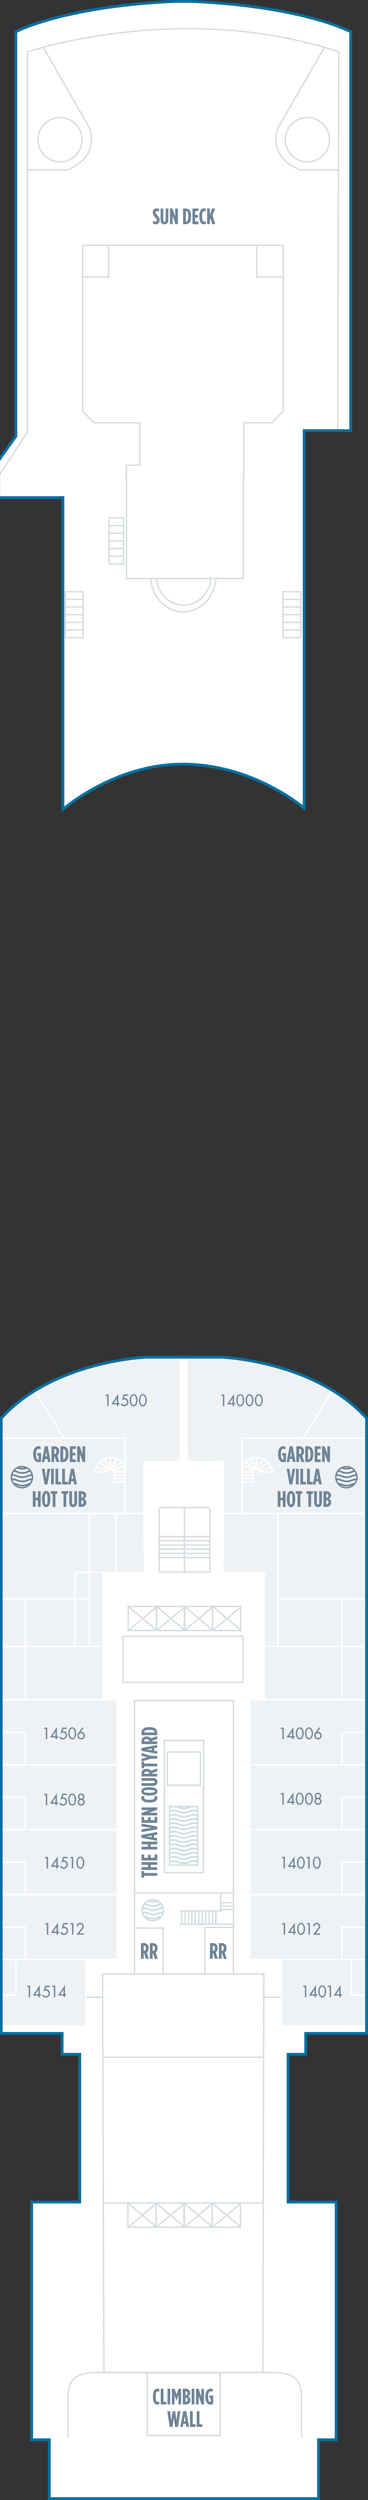 <?xml version="1.0" encoding="utf-8"?>
<!-- Generator: Adobe Illustrator 23.0.4, SVG Export Plug-In . SVG Version: 6.00 Build 0)  -->
<svg version="1.1" id="GEM_DECK_14" xmlns="http://www.w3.org/2000/svg" xmlns:xlink="http://www.w3.org/1999/xlink" x="0px"
	 y="0px" width="131.447px" height="891px" viewBox="0 0 131.447 891" style="enable-background:new 0 0 131.447 891;"
	 xml:space="preserve">
<rect x="0" y="0" width="131.447" height="891" fill="#333333" stroke="none"/>
<style type="text/css">
	.st0{fill:#FFFFFF;}
	.st1{fill:none;stroke:#D5DCE0;stroke-width:0.5;}
	.st2{fill:#6E8496;}
	.st3{fill:#CCDDE2;}
	.st4{fill:#EFF2F5;stroke:#FFFFFF;stroke-width:0.5;stroke-miterlimit:10;}
	.st5{fill:none;stroke:#076FA0;stroke-miterlimit:10;}
	.st6{fill:none;}
</style>
<g id="GEM_DECK_14_BOTTOM">
	<path class="st0" d="M5.657,11.309c0,0,22.843-9.763,58.343-10.763s61.269,10.763,61.269,10.763v142.169L109,153.545
		l-0.355,134.481c0,0-17.685-15.69-42.922-15.69c-25.929,0-43.242,16.133-43.242,16.133l-0.255-111.011l-22.7-0.116L-0.5,164.045
		l6-8.5L5.657,11.309z"/>
	<polygon class="st0" points="113.774,890.5 113.774,869.532 120.071,869.532 120.071,784.811 102.898,784.811 102.898,732.145 
		109.195,732.145 108.875,724.67 130.947,724.704 130.955,505.585 118.631,495.692 102.141,488.268 83.508,484.08 65.5,483.42 
		41.788,485.037 24.223,490.022 11.728,496.09 0.292,505.585 0.436,724.704 22.189,724.704 22.189,732.145 28.486,732.145 
		28.486,784.811 11.313,784.811 11.313,869.532 17.61,869.532 17.61,890.5 	"/>
	<path class="st1" d="M120.62,153.109l0.404-134.616c-56.19-18.596-111.17,0-111.17,0v135.425l-10.106,15.361"/>
	<path class="st1" d="M15.641,17.211l16.102,27.997c0,0,4.852,10.106-7.681,15.362H9.742"/>
	<path class="st1" d="M29.316,49.8c0,4.354-3.529,7.883-7.883,7.883S13.55,54.154,13.55,49.8s3.529-7.883,7.883-7.883
		S29.316,45.447,29.316,49.8z"/>
	<path class="st1" d="M115.825,17.005L99.48,45.208c0,0-4.851,10.106,7.681,15.362h13.893"/>
	<path class="st1" d="M101.906,49.8c0,4.354,3.529,7.883,7.883,7.883s7.884-3.529,7.884-7.883s-3.529-7.883-7.884-7.883
		C105.435,41.917,101.906,45.447,101.906,49.8z"/>
	<polyline class="st1" points="86.75,150.681 97.081,150.681 101.174,146.589 101.174,87.456 67.587,87.456 63.115,87.456 
		29.529,87.456 29.529,146.589 33.621,150.681 50.084,150.681 	"/>
	<polyline class="st1" points="91.731,87.865 91.731,98.71 100.938,98.71 	"/>
	<polyline class="st1" points="38.749,87.865 38.749,98.71 29.542,98.71 	"/>
	<polyline class="st1" points="49.904,150.586 49.904,165.795 45.124,165.795 45.124,169.489 	"/>
	<line class="st1" x1="87.076" y1="151.137" x2="87.076" y2="170.234"/>
	<line class="st1" x1="23.253" y1="224.536" x2="29.607" y2="224.536"/>
	<line class="st1" x1="23.253" y1="221.806" x2="29.607" y2="221.806"/>
	<line class="st1" x1="23.253" y1="219.075" x2="29.607" y2="219.075"/>
	<line class="st1" x1="23.253" y1="216.345" x2="29.607" y2="216.345"/>
	<line class="st1" x1="23.253" y1="213.613" x2="29.607" y2="213.613"/>
	<rect x="23.395" y="210.883" class="st1" width="6.313" height="16.384"/>
	<line class="st1" x1="38.874" y1="198.228" x2="44.014" y2="198.228"/>
	<line class="st1" x1="38.874" y1="195.497" x2="44.014" y2="195.497"/>
	<line class="st1" x1="38.874" y1="192.767" x2="44.014" y2="192.767"/>
	<line class="st1" x1="38.874" y1="190.036" x2="44.014" y2="190.036"/>
	<line class="st1" x1="38.874" y1="187.305" x2="44.014" y2="187.305"/>
	<rect x="38.989" y="184.574" class="st1" width="5.107" height="16.384"/>
	<line class="st1" x1="100.946" y1="224.536" x2="107.3" y2="224.536"/>
	<line class="st1" x1="100.946" y1="221.806" x2="107.3" y2="221.806"/>
	<line class="st1" x1="100.946" y1="219.075" x2="107.3" y2="219.075"/>
	<line class="st1" x1="100.946" y1="216.345" x2="107.3" y2="216.345"/>
	<line class="st1" x1="100.946" y1="213.613" x2="107.3" y2="213.613"/>
	<rect x="101.088" y="210.883" class="st1" width="6.313" height="16.384"/>
	<polyline class="st1" points="86.976,170.047 86.976,206.172 45.152,206.172 45.152,167.531 	"/>
	<path class="st1" d="M77.15,206.178c-0.517,6.677-5.545,11.916-11.671,11.916c-6.063,0-11.049-5.129-11.654-11.705"/>
	<path class="st1" d="M56.029,206.163c0.025,0.911,0.15,1.881,0.421,2.887c3.083,7.194,9.044,6.577,9.044,6.577h0.191
		c0,0,5.961,0.617,9.044-6.577c0.312-1.155,0.431-2.263,0.426-3.289"/>
	<rect x="43.875" y="583.17" class="st1" width="42.875" height="16.375"/>
	<rect x="48.025" y="606.085" class="st1" width="35.375" height="68.625"/>
	<rect x="58.719" y="620.273" class="st1" width="14" height="47.125"/>
	<rect x="48.025" y="687.17" class="st1" width="10.25" height="16.375"/>
	<line class="st1" x1="48.025" y1="673.67" x2="48.025" y2="688.42"/>
	<rect x="73.226" y="686.92" class="st1" width="10.125" height="16.625"/>
	<line class="st1" x1="83.402" y1="673.67" x2="83.402" y2="688.42"/>
	<polygon class="st1" points="36.625,703.545 94.25,703.545 93.875,845.549 37.125,845.549 	"/>
	<polyline class="st1" points="78.812,674.795 78.812,681.045 64.125,681.045 	"/>
	<line class="st1" x1="83.375" y1="685.795" x2="64.125" y2="685.795"/>
	<rect x="59.75" y="624.42" class="st1" width="11.812" height="11.813"/>
	<line class="st1" x1="77.125" y1="681.205" x2="77.125" y2="685.517"/>
	<line class="st1" x1="75.9" y1="681.205" x2="75.9" y2="685.517"/>
	<line class="st1" x1="74.675" y1="681.205" x2="74.675" y2="685.517"/>
	<line class="st1" x1="78.736" y1="678.135" x2="83.049" y2="678.135"/>
	<line class="st1" x1="78.736" y1="679.36" x2="83.049" y2="679.36"/>
	<line class="st1" x1="78.736" y1="680.585" x2="83.049" y2="680.585"/>
	<line class="st1" x1="73.45" y1="681.205" x2="73.45" y2="685.517"/>
	<line class="st1" x1="72.225" y1="681.205" x2="72.225" y2="685.517"/>
	<line class="st1" x1="71" y1="681.205" x2="71" y2="685.517"/>
	<line class="st1" x1="69.775" y1="681.142" x2="69.775" y2="685.455"/>
	<line class="st1" x1="68.55" y1="681.142" x2="68.55" y2="685.455"/>
	<line class="st1" x1="67.325" y1="681.142" x2="67.325" y2="685.455"/>
	<line class="st1" x1="66.1" y1="681.142" x2="66.1" y2="685.455"/>
	<line class="st1" x1="64.875" y1="681.142" x2="64.875" y2="685.455"/>
	<polygon class="st1" points="55.883,581.118 55.883,572.53 65.967,572.53 65.967,581.118 	"/>
	<polygon class="st1" points="45.799,581.118 45.799,572.53 55.883,572.53 55.883,581.118 	"/>
	<polygon class="st1" points="75.921,581.118 75.921,572.53 86.005,572.53 86.005,581.118 	"/>
	<polygon class="st1" points="65.837,581.118 65.837,572.53 75.921,572.53 75.921,581.118 	"/>
	<path class="st1" d="M74.969,560.247V538.31c0-0.553-0.445-1-0.995-1H57.848c-0.55,0-0.996,0.447-0.996,1v21.937H74.969z"/>
	<polygon class="st1" points="55.762,793.76 55.762,785.172 65.846,785.172 65.846,793.76 	"/>
	<polygon class="st1" points="45.678,793.76 45.678,785.172 55.762,785.172 55.762,793.76 	"/>
	<polygon class="st1" points="75.801,793.76 75.801,785.172 85.885,785.172 85.885,793.76 	"/>
	<polygon class="st1" points="65.717,793.76 65.717,785.172 75.801,785.172 75.801,793.76 	"/>
	<line class="st1" x1="36.862" y1="785.154" x2="93.909" y2="785.154"/>
	<line class="st1" x1="36.453" y1="733.192" x2="94.113" y2="733.192"/>
	<line class="st1" x1="65.849" y1="537.688" x2="65.849" y2="560.247"/>
	<line class="st1" x1="66.1" y1="547.636" x2="74.895" y2="547.636"/>
	<line class="st1" x1="66.1" y1="549.134" x2="74.895" y2="549.134"/>
	<line class="st1" x1="66.1" y1="550.633" x2="74.895" y2="550.633"/>
	<line class="st1" x1="66.1" y1="552.131" x2="74.895" y2="552.131"/>
	<line class="st1" x1="66.1" y1="553.63" x2="74.895" y2="553.63"/>
	<line class="st1" x1="66.1" y1="555.128" x2="74.895" y2="555.128"/>
	<line class="st1" x1="56.815" y1="547.636" x2="65.611" y2="547.636"/>
	<line class="st1" x1="56.815" y1="549.134" x2="65.611" y2="549.134"/>
	<line class="st1" x1="56.815" y1="550.633" x2="65.611" y2="550.633"/>
	<line class="st1" x1="56.815" y1="552.131" x2="65.611" y2="552.131"/>
	<line class="st1" x1="56.815" y1="553.63" x2="65.611" y2="553.63"/>
	<line class="st1" x1="56.815" y1="555.128" x2="65.611" y2="555.128"/>
	<line class="st1" x1="94.317" y1="711.827" x2="100.716" y2="711.827"/>
	<line class="st1" x1="30.492" y1="711.827" x2="36.891" y2="711.827"/>
	<path class="st1" d="M94.06,845.554c7.248,0.024,13.654-0.501,13.654,9.164c0,9.585,0,14.019,0,14.019"/>
	<path class="st1" d="M37.929,845.554c-7.248,0.024-13.654-0.501-13.654,9.164c0,9.585,0,14.019,0,14.019"/>
	<rect x="52.638" y="845.689" class="st1" width="26.037" height="22.348"/>
	<line class="st1" x1="56.15" y1="581.008" x2="65.961" y2="572.743"/>
	<line class="st1" x1="65.836" y1="580.899" x2="56.165" y2="572.758"/>
	<line class="st1" x1="46.04" y1="580.993" x2="55.947" y2="572.68"/>
	<line class="st1" x1="55.712" y1="580.836" x2="46.119" y2="572.789"/>
	<line class="st1" x1="76.186" y1="581.008" x2="85.999" y2="572.743"/>
	<line class="st1" x1="85.874" y1="580.899" x2="76.202" y2="572.758"/>
	<line class="st1" x1="66.077" y1="580.993" x2="75.983" y2="572.68"/>
	<line class="st1" x1="75.749" y1="580.836" x2="66.155" y2="572.789"/>
	<line class="st1" x1="56.03" y1="793.651" x2="65.841" y2="785.385"/>
	<line class="st1" x1="65.716" y1="793.542" x2="56.045" y2="785.401"/>
	<line class="st1" x1="45.92" y1="793.635" x2="55.827" y2="785.323"/>
	<line class="st1" x1="55.592" y1="793.479" x2="45.998" y2="785.432"/>
	<line class="st1" x1="76.065" y1="793.651" x2="85.878" y2="785.385"/>
	<line class="st1" x1="85.753" y1="793.542" x2="76.081" y2="785.401"/>
	<line class="st1" x1="65.956" y1="793.635" x2="75.862" y2="785.323"/>
	<line class="st1" x1="75.628" y1="793.479" x2="66.034" y2="785.432"/>
	<path class="st2" d="M54.648,79.712v-1.016c0.344,0.2,0.616,0.312,0.88,0.312c0.28,0,0.52-0.136,0.52-0.479v-0.016
		c0-0.256-0.08-0.448-0.543-0.976c-0.664-0.751-0.936-1.111-0.936-1.791V75.73c0-0.896,0.583-1.463,1.359-1.463
		c0.392,0,0.624,0.056,0.864,0.176v1.016c-0.304-0.176-0.488-0.256-0.744-0.256c-0.272,0-0.504,0.176-0.504,0.479v0.016
		c0,0.264,0.08,0.36,0.544,0.896c0.768,0.887,0.936,1.231,0.936,1.871v0.016c0,0.879-0.616,1.463-1.383,1.463
		C55.256,79.944,54.928,79.848,54.648,79.712z M57.352,78.273v-3.966h0.967v4.062c0,0.504,0.176,0.704,0.424,0.704
		s0.424-0.2,0.424-0.704v-4.062h0.968v3.966c0,1.175-0.592,1.703-1.392,1.703C57.944,79.976,57.352,79.448,57.352,78.273z
		 M60.696,74.307h0.912l0.983,2.83v-2.83h0.952v5.597h-0.864l-1.031-2.966v2.966h-0.952C60.696,79.904,60.696,74.307,60.696,74.307z
		 M65.392,74.307h0.912c1.247,0,1.959,0.903,1.959,2.702v0.192c0,1.799-0.712,2.703-1.959,2.703h-0.912V74.307z M66.407,79.008
		c0.464,0,0.863-0.408,0.863-1.807v-0.192c0-1.399-0.399-1.807-0.863-1.807h-0.04v3.806H66.407z M68.744,74.307h2.143v0.927H69.72
		v1.391h1.031v0.928H69.72v1.423h1.19v0.928h-2.166V74.307z M71.208,77.201v-0.192c0-1.967,0.728-2.742,1.639-2.742
		c0.272,0,0.432,0.032,0.64,0.128v1.007c-0.199-0.12-0.359-0.184-0.544-0.184c-0.432,0-0.743,0.384-0.743,1.783v0.208
		c0,1.479,0.312,1.783,0.76,1.783c0.151,0,0.344-0.056,0.544-0.176v0.959c-0.225,0.128-0.44,0.168-0.72,0.168
		C71.888,79.944,71.208,79.152,71.208,77.201z M73.992,74.307h0.975v2.342l0.792-2.342h1.104l-0.943,2.366l0.959,3.23h-1.087
		l-0.608-2.119L74.968,78.4v1.503h-0.975L73.992,74.307L73.992,74.307z"/>
	<path class="st2" d="M51.48,668.52v0.688h-0.928v-2.351h0.928v0.688h4.669v0.976L51.48,668.52L51.48,668.52z M50.553,666.448
		v-0.976h2.319v-0.847h-2.319v-0.976h5.597v0.976h-2.351v0.847h2.351v0.976H50.553z M50.553,663.072v-2.143h0.928v1.167h1.391
		v-1.031H53.8v1.031h1.423v-1.191h0.927v2.167H50.553z M50.553,659.161v-0.976h2.319v-0.848h-2.319v-0.976h5.597v0.976h-2.351v0.848
		h2.351v0.976H50.553z M50.537,655v-1.039l5.613-1.063v0.976l-1.111,0.184v0.888l1.111,0.176v0.943L50.537,655z M54.159,654.201
		l-1.847,0.296l1.847,0.304V654.201z M50.553,652.96v-0.992l3.646-0.527l-3.646-0.527v-0.96l5.613,1v1.007L50.553,652.96z
		 M50.553,649.657v-2.144h0.928v1.168h1.391v-1.032H53.8v1.032h1.423v-1.191h0.927v2.167L50.553,649.657L50.553,649.657z
		 M50.553,647.016v-0.911l2.831-0.983h-2.831v-0.951h5.597v0.863l-2.966,1.031h2.966v0.951H50.553z M53.447,642.417h-0.192
		c-1.967,0-2.742-0.728-2.742-1.64c0-0.271,0.032-0.432,0.128-0.64h1.007c-0.12,0.2-0.184,0.36-0.184,0.544
		c0,0.432,0.384,0.744,1.783,0.744h0.208c1.479,0,1.783-0.312,1.783-0.76c0-0.152-0.056-0.344-0.176-0.544h0.959
		c0.128,0.224,0.168,0.439,0.168,0.72C56.19,641.737,55.398,642.417,53.447,642.417z M53.495,639.928h-0.288
		c-1.847,0-2.734-0.6-2.734-1.487s0.887-1.487,2.734-1.487h0.288c1.847,0,2.735,0.6,2.735,1.487S55.342,639.928,53.495,639.928z
		 M53.495,637.946h-0.288c-1.439,0-1.839,0.199-1.839,0.495s0.4,0.496,1.839,0.496h0.288c1.439,0,1.839-0.2,1.839-0.496
		S54.935,637.946,53.495,637.946z M54.519,636.489h-3.966v-0.968h4.062c0.504,0,0.704-0.176,0.704-0.424s-0.2-0.424-0.704-0.424
		h-4.062v-0.968h3.966c1.176,0,1.703,0.592,1.703,1.392S55.694,636.489,54.519,636.489z M50.553,633.145v-1.008
		c0-1,0.528-1.728,1.783-1.728h0.072c0.728,0,1.191,0.288,1.471,0.656l2.271-0.752v1.04l-1.951,0.631v0.185h1.951v0.976
		L50.553,633.145L50.553,633.145z M53.319,632.122c0-0.424-0.248-0.736-0.903-0.736h-0.064c-0.704,0-0.888,0.336-0.888,0.76v0.024
		h1.855V632.122z M51.48,629.521v0.688h-0.928v-2.351h0.928v0.688h4.669v0.976L51.48,629.521L51.48,629.521z M53.943,626.777
		l-3.391,1.04v-1.008l2.095-0.527l-2.095-0.536v-0.983l3.391,1.039h2.207v0.976h-2.207V626.777z M50.537,624.009v-1.04l5.613-1.063
		v0.976l-1.111,0.185v0.887l1.111,0.177v0.943L50.537,624.009z M54.159,623.209l-1.847,0.296l1.847,0.304V623.209z M50.553,621.609
		v-1.008c0-0.999,0.528-1.727,1.783-1.727h0.072c0.728,0,1.191,0.287,1.471,0.655l2.271-0.752v1.04l-1.951,0.632v0.184h1.951v0.976
		L50.553,621.609L50.553,621.609z M53.319,620.585c0-0.424-0.248-0.735-0.903-0.735h-0.064c-0.704,0-0.888,0.335-0.888,0.759v0.024
		h1.855V620.585z M50.553,618.424v-0.911c0-1.247,0.904-1.959,2.703-1.959h0.192c1.799,0,2.703,0.712,2.703,1.959v0.911H50.553z
		 M55.254,617.41c0-0.464-0.408-0.864-1.807-0.864h-0.192c-1.399,0-1.807,0.4-1.807,0.864v0.04h3.806V617.41z"/>
	<path class="st2" d="M74.996,692.524h1.008c0.999,0,1.727,0.527,1.727,1.783v0.071c0,0.728-0.287,1.191-0.655,1.472l0.752,2.271
		h-1.04l-0.631-1.951h-0.185v1.951h-0.976C74.996,698.121,74.996,692.524,74.996,692.524z M76.02,695.291
		c0.424,0,0.736-0.248,0.736-0.904v-0.063c0-0.704-0.336-0.888-0.76-0.888h-0.024v1.855H76.02z M78.181,692.524h1.007
		c1,0,1.728,0.527,1.728,1.783v0.071c0,0.728-0.288,1.191-0.655,1.472l0.751,2.271h-1.039l-0.632-1.951h-0.184v1.951h-0.976V692.524
		z M79.204,695.291c0.424,0,0.735-0.248,0.735-0.904v-0.063c0-0.704-0.336-0.888-0.76-0.888h-0.023v1.855H79.204z"/>
	<path class="st2" d="M50.355,692.524h1.007c1,0,1.727,0.527,1.727,1.783v0.071c0,0.728-0.288,1.191-0.656,1.472l0.751,2.271h-1.039
		l-0.632-1.951h-0.184v1.951h-0.976v-5.597H50.355z M51.379,695.291c0.424,0,0.735-0.248,0.735-0.904v-0.063
		c0-0.704-0.336-0.888-0.759-0.888h-0.024v1.855H51.379z M53.539,692.524h1.008c1,0,1.727,0.527,1.727,1.783v0.071
		c0,0.728-0.288,1.191-0.656,1.472l0.751,2.271h-1.04l-0.631-1.951h-0.184v1.951h-0.976L53.539,692.524L53.539,692.524z
		 M54.562,695.291c0.424,0,0.736-0.248,0.736-0.904v-0.063c0-0.704-0.336-0.888-0.76-0.888h-0.024v1.855H54.562z"/>
	<path class="st2" d="M54.629,854.246v-0.192c0-1.967,0.728-2.742,1.639-2.742c0.271,0,0.432,0.032,0.64,0.128v1.007
		c-0.2-0.119-0.36-0.184-0.544-0.184c-0.432,0-0.744,0.384-0.744,1.783v0.208c0,1.479,0.312,1.783,0.76,1.783
		c0.152,0,0.344-0.057,0.543-0.177v0.96c-0.224,0.128-0.439,0.168-0.719,0.168C55.309,856.988,54.629,856.196,54.629,854.246z
		 M57.413,851.351h0.976v4.669h1.031v0.928h-2.007V851.351z M59.829,851.351h0.976v5.597h-0.976V851.351z M61.396,851.351h0.968
		l0.688,2.047l0.688-2.047h0.968v5.597h-0.936v-3.382l-0.712,2.118h-0.016l-0.712-2.118v3.382h-0.936
		C61.396,856.948,61.396,851.351,61.396,851.351z M65.284,851.351h0.848c0.943,0,1.823,0.384,1.823,1.423v0.04
		c0,0.72-0.408,1.071-0.808,1.264c0.472,0.208,0.88,0.535,0.88,1.247v0.072c0,0.991-0.768,1.551-1.855,1.551h-0.888
		C65.284,856.948,65.284,851.351,65.284,851.351z M66.276,853.702c0.432,0,0.72-0.248,0.72-0.735v-0.017
		c0-0.487-0.288-0.695-0.72-0.695H66.26v1.447H66.276z M66.284,856.044c0.447,0,0.768-0.264,0.768-0.728v-0.04
		c0-0.464-0.32-0.728-0.768-0.728H66.26v1.495h0.024V856.044z M68.452,851.351h0.976v5.597h-0.976V851.351z M70.021,851.351h0.911
		l0.983,2.83v-2.83h0.952v5.597h-0.863l-1.032-2.967v2.967h-0.951L70.021,851.351L70.021,851.351z M73.349,854.246v-0.192
		c0-1.807,0.768-2.742,1.871-2.742c0.296,0,0.544,0.063,0.743,0.16v1.015c-0.239-0.144-0.455-0.239-0.711-0.239
		c-0.561,0-0.912,0.56-0.912,1.767v0.272c0,1.463,0.432,1.799,0.832,1.799c0.031,0,0.04,0,0.088-0.008v-1.432h-0.48v-0.871h1.368
		v2.974c-0.353,0.152-0.64,0.24-1.016,0.24C74.156,856.988,73.349,856.196,73.349,854.246z M59.757,859.351h1l0.408,3.43l0.488-3.43
		h0.903l0.48,3.43l0.416-3.43h0.976l-0.848,5.612h-1.023l-0.464-3.317l-0.463,3.317h-1.023L59.757,859.351z M65.46,859.334h1.04
		l1.063,5.613h-0.976l-0.185-1.111h-0.887l-0.177,1.111h-0.943L65.46,859.334z M66.26,862.957l-0.296-1.847l-0.304,1.847H66.26z
		 M67.86,859.351h0.976v4.669h1.031v0.928H67.86V859.351z M70.261,859.351h0.976v4.669h1.031v0.928h-2.007V859.351z"/>
	<path class="st3" d="M54.56,676.786c-2.217,0-4.021,1.804-4.021,4.021s1.804,4.021,4.021,4.021s4.021-1.804,4.021-4.021
		S56.778,676.786,54.56,676.786z M53.247,677.259c0.143,0.054,0.3,0.1,0.474,0.139c0.271-0.067,0.549-0.112,0.84-0.112
		c0.31,0,0.604,0.053,0.891,0.128c0.002,0,0.003,0.001,0.005,0.001c-0.226,0.045-0.487,0.075-0.823,0.075c-0.002,0-0.003,0-0.005,0
		c-0.002,0-0.004,0-0.006,0c-0.376,0-0.661-0.037-0.905-0.091c-0.174-0.039-0.331-0.085-0.474-0.139
		C53.244,677.261,53.245,677.26,53.247,677.259z M51.763,678.285c0.106,0.014,0.2,0.032,0.293,0.051
		c0.232-0.235,0.504-0.426,0.794-0.589c-0.045-0.018-0.093-0.036-0.137-0.055c-0.06-0.025-0.121-0.049-0.181-0.072
		c0.005-0.003,0.008-0.007,0.013-0.009c0.068,0.027,0.137,0.054,0.205,0.082c0.038,0.016,0.078,0.031,0.116,0.046
		c0.434,0.179,0.912,0.349,1.784,0.351c0.803-0.003,1.271-0.147,1.68-0.31c0.005,0.003,0.01,0.005,0.016,0.008
		c0.281,0.167,0.539,0.366,0.763,0.602c0.001,0.001,0.001,0.002,0.002,0.003c-0.277,0.071-0.523,0.155-0.743,0.247
		c-0.435,0.181-0.846,0.352-1.687,0.352c-0.002,0-0.004,0-0.006,0s-0.004,0-0.006,0c-0.841,0-1.252-0.171-1.687-0.352
		c-0.271-0.113-0.555-0.225-0.927-0.302c-0.093-0.019-0.188-0.037-0.293-0.051C51.762,678.287,51.763,678.286,51.763,678.285z
		 M51.08,679.744c0.052,0,0.089,0.006,0.138,0.008c0.098-0.308,0.225-0.602,0.398-0.867c-0.089-0.01-0.174-0.022-0.275-0.027l0,0
		c0.101,0.005,0.185,0.017,0.275,0.027c0.491,0.056,0.825,0.176,1.149,0.311c0.47,0.196,0.956,0.398,1.916,0.399
		c0.96,0,1.446-0.203,1.917-0.399c0.274-0.114,0.548-0.22,0.918-0.286l0,0c0.17,0.264,0.295,0.554,0.39,0.86l0,0
		c-0.701,0.048-1.137,0.207-1.535,0.373c-0.435,0.181-0.846,0.352-1.687,0.352l0,0l0,0c-0.841,0-1.252-0.171-1.687-0.352
		c-0.445-0.185-0.918-0.371-1.779-0.391C51.169,679.75,51.132,679.744,51.08,679.744L51.08,679.744z M56.398,683.797
		c-0.537,0.331-1.162,0.531-1.837,0.531c-0.824,0-1.572-0.296-2.172-0.772c-0.147-0.05-0.308-0.093-0.487-0.128
		c-0.004-0.004-0.008-0.007-0.012-0.01c0.178,0.032,0.333,0.074,0.479,0.121c0.152,0.049,0.293,0.104,0.433,0.162
		c0.468,0.195,0.953,0.396,1.904,0.398c0.866-0.002,1.343-0.169,1.775-0.346C56.452,683.77,56.424,683.781,56.398,683.797z
		 M57.899,681.874c-0.109,0.341-0.258,0.662-0.459,0.949c0,0,0,0,0,0.001c-0.439,0.075-0.761,0.198-1.063,0.323
		c-0.435,0.181-0.846,0.352-1.687,0.352c-0.001,0-0.001,0-0.002,0s-0.001,0-0.002,0c-0.841,0-1.252-0.171-1.687-0.352
		c-0.359-0.15-0.755-0.292-1.341-0.354c-0.097-0.01-0.188-0.024-0.297-0.029l0,0c0.109,0.005,0.199,0.019,0.297,0.029
		c-0.195-0.284-0.335-0.603-0.44-0.938c-0.049-0.001-0.085-0.007-0.137-0.007l0,0c0.052,0,0.088,0.006,0.137,0.007
		c0.742,0.019,1.142,0.175,1.55,0.345c0.47,0.196,0.957,0.399,1.918,0.399s1.448-0.203,1.918-0.399
		C56.959,682.051,57.323,681.919,57.899,681.874L57.899,681.874z M58.082,680.807c0,0.155-0.026,0.303-0.046,0.453l0,0
		c-0.785,0.034-1.24,0.208-1.664,0.385c-0.435,0.181-0.846,0.352-1.687,0.352l0,0l0,0c-0.841,0-1.252-0.171-1.687-0.352
		c-0.47-0.196-0.956-0.398-1.913-0.398c-0.002,0-0.003,0-0.004,0c-0.092,0-0.16,0.01-0.244,0.013l0,0
		c0.083-0.004,0.152-0.013,0.243-0.013l0,0l0,0c0.002,0,0.003,0,0.004,0c-0.018-0.146-0.044-0.289-0.044-0.44
		c0-0.158,0.026-0.309,0.047-0.462c-0.002,0-0.004,0-0.006,0l0,0c0.002,0,0.004,0,0.006,0c0.837,0.001,1.247,0.171,1.681,0.352
		c0.47,0.196,0.957,0.399,1.918,0.399s1.448-0.203,1.918-0.399c0.385-0.161,0.77-0.306,1.433-0.339
		c0.084-0.004,0.156-0.013,0.25-0.013l0,0c-0.094,0-0.166,0.009-0.25,0.013C58.056,680.507,58.082,680.653,58.082,680.807z"/>
	<path class="st3" d="M60.311,643.577v21.375h10.562v-21.375H60.311z M60.811,664.452v-0.674c0.309-0.102,0.672-0.177,1.223-0.177
		c0.841,0,1.252,0.171,1.687,0.352c0.47,0.196,0.957,0.399,1.918,0.399s1.448-0.203,1.918-0.399
		c0.435-0.181,0.846-0.352,1.687-0.352c0.495,0,0.84,0.06,1.129,0.146v0.705H60.811z M69.244,663c-0.961,0-1.448,0.203-1.918,0.399
		c-0.435,0.181-0.846,0.352-1.687,0.352s-1.252-0.171-1.687-0.352c-0.47-0.196-0.957-0.399-1.918-0.399
		c-0.528,0-0.907,0.063-1.223,0.151v-0.876c0.309-0.102,0.672-0.177,1.223-0.177c0.841,0,1.252,0.171,1.687,0.352
		c0.47,0.196,0.957,0.399,1.918,0.399s1.448-0.203,1.918-0.399c0.435-0.181,0.846-0.352,1.687-0.352c0.495,0,0.84,0.06,1.129,0.146
		v0.883C70.076,663.052,69.722,663,69.244,663z M69.244,661.497c-0.961,0-1.448,0.203-1.918,0.399
		c-0.435,0.181-0.846,0.352-1.687,0.352s-1.252-0.171-1.687-0.352c-0.47-0.196-0.957-0.399-1.918-0.399
		c-0.528,0-0.907,0.063-1.223,0.151v-0.876c0.309-0.102,0.672-0.177,1.223-0.177c0.841,0,1.252,0.171,1.687,0.352
		c0.47,0.196,0.957,0.399,1.918,0.399s1.448-0.203,1.918-0.399c0.435-0.181,0.846-0.352,1.687-0.352c0.495,0,0.84,0.06,1.129,0.146
		v0.883C70.076,661.55,69.722,661.497,69.244,661.497z M69.244,659.995c-0.961,0-1.448,0.203-1.918,0.399
		c-0.435,0.181-0.846,0.352-1.687,0.352s-1.252-0.171-1.687-0.352c-0.47-0.196-0.957-0.399-1.918-0.399
		c-0.528,0-0.907,0.063-1.223,0.151v-0.876c0.309-0.102,0.672-0.177,1.223-0.177c0.841,0,1.252,0.171,1.687,0.352
		c0.47,0.196,0.957,0.399,1.918,0.399s1.448-0.203,1.918-0.399c0.435-0.181,0.846-0.352,1.687-0.352c0.495,0,0.84,0.06,1.129,0.146
		v0.883C70.076,660.048,69.722,659.995,69.244,659.995z M69.244,658.493c-0.961,0-1.448,0.203-1.918,0.399
		c-0.435,0.181-0.846,0.352-1.687,0.352s-1.252-0.171-1.687-0.352c-0.47-0.196-0.957-0.399-1.918-0.399
		c-0.528,0-0.907,0.063-1.223,0.151v-0.876c0.309-0.102,0.672-0.177,1.223-0.177c0.841,0,1.252,0.171,1.687,0.352
		c0.47,0.196,0.957,0.399,1.918,0.399s1.448-0.203,1.918-0.399c0.435-0.181,0.846-0.352,1.687-0.352c0.495,0,0.84,0.06,1.129,0.146
		v0.883C70.076,658.545,69.722,658.493,69.244,658.493z M69.244,656.991c-0.961,0-1.448,0.203-1.918,0.399
		c-0.435,0.181-0.846,0.352-1.687,0.352s-1.252-0.171-1.687-0.352c-0.47-0.196-0.957-0.399-1.918-0.399
		c-0.528,0-0.907,0.063-1.223,0.151v-0.876c0.309-0.102,0.672-0.177,1.223-0.177c0.841,0,1.252,0.171,1.687,0.352
		c0.47,0.196,0.957,0.399,1.918,0.399s1.448-0.203,1.918-0.399c0.435-0.181,0.846-0.352,1.687-0.352c0.495,0,0.84,0.06,1.129,0.146
		v0.883C70.076,657.043,69.722,656.991,69.244,656.991z M69.244,655.488c-0.961,0-1.448,0.203-1.918,0.399
		c-0.435,0.181-0.846,0.352-1.687,0.352s-1.252-0.171-1.687-0.352c-0.47-0.196-0.957-0.399-1.918-0.399
		c-0.528,0-0.907,0.063-1.223,0.151v-0.876c0.309-0.102,0.672-0.177,1.223-0.177c0.841,0,1.252,0.171,1.687,0.352
		c0.47,0.196,0.957,0.399,1.918,0.399s1.448-0.203,1.918-0.399c0.435-0.181,0.846-0.352,1.687-0.352c0.495,0,0.84,0.06,1.129,0.146
		v0.883C70.076,655.541,69.722,655.488,69.244,655.488z M69.244,653.986c-0.961,0-1.448,0.203-1.918,0.399
		c-0.435,0.181-0.846,0.352-1.687,0.352s-1.252-0.171-1.687-0.352c-0.47-0.196-0.957-0.399-1.918-0.399
		c-0.528,0-0.907,0.063-1.223,0.151v-0.876c0.309-0.102,0.672-0.177,1.223-0.177c0.841,0,1.252,0.171,1.687,0.352
		c0.47,0.196,0.957,0.399,1.918,0.399s1.448-0.203,1.918-0.399c0.435-0.181,0.846-0.352,1.687-0.352c0.495,0,0.84,0.06,1.129,0.146
		v0.883C70.076,654.039,69.722,653.986,69.244,653.986z M69.244,652.484c-0.961,0-1.448,0.203-1.918,0.399
		c-0.435,0.181-0.846,0.352-1.687,0.352s-1.252-0.171-1.687-0.352c-0.47-0.196-0.957-0.399-1.918-0.399
		c-0.528,0-0.907,0.063-1.223,0.151v-0.876c0.309-0.102,0.672-0.177,1.223-0.177c0.841,0,1.252,0.171,1.687,0.352
		c0.47,0.196,0.957,0.399,1.918,0.399s1.448-0.203,1.918-0.399c0.435-0.181,0.846-0.352,1.687-0.352c0.495,0,0.84,0.06,1.129,0.146
		v0.883C70.076,652.536,69.722,652.484,69.244,652.484z M69.244,650.982c-0.961,0-1.448,0.203-1.918,0.399
		c-0.435,0.181-0.846,0.352-1.687,0.352s-1.252-0.171-1.687-0.352c-0.47-0.196-0.957-0.399-1.918-0.399
		c-0.528,0-0.907,0.063-1.223,0.151v-0.876c0.309-0.102,0.672-0.177,1.223-0.177c0.841,0,1.252,0.171,1.687,0.352
		c0.47,0.196,0.957,0.399,1.918,0.399s1.448-0.203,1.918-0.399c0.435-0.181,0.846-0.352,1.687-0.352c0.495,0,0.84,0.06,1.129,0.146
		v0.883C70.076,651.034,69.722,650.982,69.244,650.982z M69.244,649.48c-0.961,0-1.448,0.203-1.918,0.399
		c-0.435,0.181-0.846,0.352-1.687,0.352s-1.252-0.171-1.687-0.352c-0.47-0.196-0.957-0.399-1.918-0.399
		c-0.528,0-0.907,0.063-1.223,0.151v-0.876c0.309-0.102,0.672-0.177,1.223-0.177c0.841,0,1.252,0.171,1.687,0.352
		c0.47,0.196,0.957,0.399,1.918,0.399s1.448-0.203,1.918-0.399c0.435-0.181,0.846-0.352,1.687-0.352c0.495,0,0.84,0.06,1.129,0.146
		v0.883C70.076,649.532,69.722,649.48,69.244,649.48z M69.244,647.977c-0.961,0-1.448,0.203-1.918,0.399
		c-0.435,0.181-0.846,0.352-1.687,0.352s-1.252-0.171-1.687-0.352c-0.47-0.196-0.957-0.399-1.918-0.399
		c-0.528,0-0.907,0.063-1.223,0.151v-0.876c0.309-0.102,0.672-0.177,1.223-0.177c0.841,0,1.252,0.171,1.687,0.352
		c0.47,0.196,0.957,0.399,1.918,0.399s1.448-0.203,1.918-0.399c0.435-0.181,0.846-0.352,1.687-0.352c0.495,0,0.84,0.06,1.129,0.146
		v0.883C70.076,648.03,69.722,647.977,69.244,647.977z M69.244,646.475c-0.961,0-1.448,0.203-1.918,0.399
		c-0.435,0.181-0.846,0.352-1.687,0.352s-1.252-0.171-1.687-0.352c-0.47-0.196-0.957-0.399-1.918-0.399
		c-0.528,0-0.907,0.063-1.223,0.151v-0.876c0.309-0.102,0.672-0.177,1.223-0.177c0.841,0,1.252,0.171,1.687,0.352
		c0.47,0.196,0.957,0.399,1.918,0.399s1.448-0.203,1.918-0.399c0.435-0.181,0.846-0.352,1.687-0.352c0.495,0,0.84,0.06,1.129,0.146
		v0.883C70.076,646.528,69.722,646.475,69.244,646.475z M69.244,644.973c-0.961,0-1.448,0.203-1.918,0.399
		c-0.435,0.181-0.846,0.352-1.687,0.352s-1.252-0.171-1.687-0.352c-0.47-0.196-0.957-0.399-1.918-0.399
		c-0.528,0-0.907,0.063-1.223,0.151v-0.876c0.285-0.094,0.626-0.161,1.108-0.172h0.211c0.77,0.014,1.174,0.174,1.591,0.347
		c0.47,0.196,0.957,0.399,1.918,0.399s1.448-0.203,1.918-0.399c0.416-0.173,0.821-0.333,1.591-0.347h0.223
		c0.424,0.01,0.74,0.063,1.002,0.141v0.883C70.076,645.025,69.722,644.973,69.244,644.973z M64.524,644.077h2.229
		c-0.288,0.084-0.625,0.145-1.114,0.145S64.812,644.161,64.524,644.077z"/>
</g>
<g id="GEM_DECK_14_ROOMS">
	<g id="gDeck14HavenCourtyardPenthouseBalconyH5">
		<g id="hDeck14HavenCourtyardPenthouseBalconyH5">
			<g id="g14514">
				<g id="h14514">
					<path id="b14514" class="st4" d="M30.631,698.382v23.681H0.425v-11.005h5.218v-12.676L30.631,698.382L30.631,698.382z
						 M5.643,698.382H0.425v12.676h5.218V698.382z"/>
					<path id="t14514" class="st2" d="M9.557,708.157l0.28-0.472h0.91v4.142h-0.484v-3.67L9.557,708.157L9.557,708.157z
						 M14.669,710.772v0.45h-0.463v0.604h-0.485v-0.604h-2.003l2.488-3.713v3.263H14.669z M13.721,709.064H13.71l-1.142,1.708h1.152
						v-1.708H13.721z M16.491,708.157l-0.253,0.852l0.286-0.016c0.786,0,1.303,0.687,1.303,1.449c0,0.874-0.668,1.473-1.503,1.473
						c-0.5,0-1.001-0.27-1.239-0.725l0.377-0.363c0.124,0.352,0.539,0.615,0.9,0.615c0.549,0,0.98-0.461,0.98-1.016
						c0-0.533-0.447-0.983-0.969-0.983c-0.286,0-0.582,0.137-0.76,0.368h-0.097l0.625-2.126h1.627v0.472L16.491,708.157
						L16.491,708.157z M18.539,708.157l0.28-0.472h0.91v4.142h-0.485v-3.67L18.539,708.157L18.539,708.157z M23.651,710.772v0.45
						h-0.463v0.604h-0.485v-0.604H20.7l2.489-3.713v3.263H23.651z M22.704,709.064h-0.011l-1.142,1.708h1.153V709.064z"/>
				</g>
			</g>
			<g id="g14014">
				<g id="h14014">
					<path id="b14014" class="st4" d="M125.527,711.058h5.218v11.005h-30.207v-23.681h24.988v12.676H125.527z M125.527,698.382
						v12.676h5.218v-12.676H125.527z"/>
					<path id="t14014" class="st2" d="M108.207,708.157l0.28-0.472h0.91v4.142h-0.484v-3.67L108.207,708.157L108.207,708.157z
						 M113.319,710.772v0.45h-0.463v0.604h-0.484v-0.604h-2.004l2.488-3.713v3.263H113.319z M112.372,709.064h-0.011l-1.143,1.708
						h1.153L112.372,709.064L112.372,709.064z M113.681,709.755c0-0.851,0.366-2.158,1.416-2.158c1.051,0,1.417,1.308,1.417,2.158
						c0,0.847-0.372,2.159-1.417,2.159S113.681,710.602,113.681,709.755z M114.165,709.75c0,0.571,0.205,1.703,0.932,1.703
						c0.728,0,0.933-1.132,0.933-1.703s-0.205-1.714-0.933-1.714C114.37,708.037,114.165,709.179,114.165,709.75z M117.039,708.157
						l0.28-0.472h0.91v4.142h-0.484v-3.67L117.039,708.157L117.039,708.157z M122.151,710.772v0.45h-0.463v0.604h-0.485v-0.604
						H119.2l2.488-3.713v3.263H122.151z M121.203,709.064h-0.011l-1.142,1.708h1.152L121.203,709.064L121.203,709.064z"/>
				</g>
			</g>
		</g>
	</g>
	<g id="gDeck14Haven2BedroomFamilyVillaBalconyH4">
		<g id="hDeck14Haven2BedroomFamilyVillaBalconyH4">
			<g id="g14006">
				<g id="h14006">
					<path id="b14006" class="st4" d="M130.745,605.815v11.634h-8.632v11.487H89.206v-23.121H130.745z M122.114,628.936h8.632
						v-11.487h-8.632V628.936z"/>
					<path id="t14006" class="st2" d="M100.174,616.174l0.28-0.472h0.91v4.142h-0.484v-3.67L100.174,616.174L100.174,616.174z
						 M105.286,618.79v0.45h-0.463v0.604h-0.484v-0.604h-2.004l2.488-3.713v3.263H105.286z M104.339,617.082h-0.011l-1.143,1.708
						h1.153L104.339,617.082L104.339,617.082z M105.647,617.773c0-0.851,0.366-2.158,1.417-2.158c1.05,0,1.416,1.308,1.416,2.158
						c0,0.847-0.371,2.159-1.416,2.159S105.647,618.62,105.647,617.773z M106.132,617.768c0,0.571,0.205,1.703,0.933,1.703
						c0.727,0,0.932-1.132,0.932-1.703s-0.205-1.714-0.932-1.714C106.337,616.054,106.132,617.197,106.132,617.768z
						 M108.956,617.773c0-0.851,0.366-2.158,1.416-2.158c1.051,0,1.417,1.308,1.417,2.158c0,0.847-0.372,2.159-1.417,2.159
						S108.956,618.62,108.956,617.773z M109.44,617.768c0,0.571,0.205,1.703,0.932,1.703c0.728,0,0.932-1.132,0.932-1.703
						s-0.204-1.714-0.932-1.714C109.646,616.054,109.44,617.197,109.44,617.768z M114.411,615.868l-1.082,1.494l0.011,0.011
						c0.118-0.061,0.253-0.099,0.398-0.099c0.668,0,1.174,0.631,1.174,1.296c0,0.758-0.603,1.362-1.341,1.362
						c-0.7,0-1.352-0.594-1.352-1.324c0-0.417,0.204-0.769,0.441-1.093l1.384-1.9L114.411,615.868z M114.428,618.625
						c0-0.517-0.431-0.89-0.862-0.89c-0.441,0-0.861,0.412-0.861,0.862c0,0.478,0.398,0.874,0.861,0.874
						C114.019,619.471,114.428,619.086,114.428,618.625z"/>
				</g>
			</g>
			<g id="g14008">
				<g id="h14008">
					<path id="b14008" class="st4" d="M130.745,628.936v11.634h-8.632v11.487H89.206v-23.121H130.745z M122.114,652.056h8.632
						V640.57h-8.632V652.056z"/>
					<path id="t14008" class="st2" d="M100.158,639.481l0.28-0.473h0.91v4.142h-0.484v-3.669H100.158z M105.271,642.095v0.45h-0.463
						v0.604h-0.484v-0.604h-2.004l2.488-3.713v3.263H105.271z M104.323,640.387h-0.011l-1.143,1.708h1.153L104.323,640.387
						L104.323,640.387z M105.632,641.079c0-0.852,0.366-2.158,1.417-2.158c1.05,0,1.416,1.307,1.416,2.158
						c0,0.847-0.371,2.159-1.416,2.159S105.632,641.925,105.632,641.079z M106.116,641.074c0,0.571,0.205,1.702,0.933,1.702
						c0.727,0,0.932-1.131,0.932-1.702s-0.205-1.714-0.932-1.714C106.321,639.36,106.116,640.502,106.116,641.074z M108.94,641.079
						c0-0.852,0.366-2.158,1.416-2.158c1.051,0,1.417,1.307,1.417,2.158c0,0.847-0.372,2.159-1.417,2.159
						S108.94,641.925,108.94,641.079z M109.425,641.074c0,0.571,0.205,1.702,0.932,1.702c0.728,0,0.932-1.131,0.932-1.702
						s-0.204-1.714-0.932-1.714C109.63,639.36,109.425,640.502,109.425,641.074z M112.946,641.002
						c-0.334-0.192-0.533-0.522-0.533-0.929c0-0.676,0.517-1.153,1.163-1.153s1.163,0.478,1.163,1.153
						c0,0.406-0.199,0.736-0.533,0.929c0.42,0.148,0.642,0.549,0.642,0.994c0,0.769-0.582,1.241-1.271,1.241
						s-1.271-0.473-1.271-1.241C112.305,641.551,112.525,641.151,112.946,641.002z M112.79,641.997c0,0.417,0.388,0.779,0.786,0.779
						s0.786-0.362,0.786-0.779c0-0.439-0.377-0.78-0.786-0.78S112.79,641.557,112.79,641.997z M112.887,640.074
						c0,0.329,0.35,0.703,0.689,0.703c0.339,0,0.689-0.374,0.689-0.703c0-0.396-0.323-0.714-0.689-0.714
						S112.887,639.678,112.887,640.074z"/>
				</g>
			</g>
			<g id="g14010">
				<g id="h14010">
					<path id="b14010" class="st4" d="M130.745,652.056v11.634h-8.632v11.487H89.206v-23.121H130.745z M122.114,675.177h8.632
						V663.69h-8.632V675.177z"/>
					<path id="t14010" class="st2" d="M100.57,662.264l0.28-0.472h0.91v4.142h-0.484v-3.67L100.57,662.264L100.57,662.264z
						 M105.683,664.879v0.45h-0.463v0.604h-0.484v-0.604h-2.004l2.488-3.713v3.263H105.683z M104.735,663.171h-0.011l-1.143,1.708
						h1.153L104.735,663.171L104.735,663.171z M106.044,663.863c0-0.851,0.366-2.158,1.417-2.158c1.05,0,1.416,1.308,1.416,2.158
						c0,0.847-0.371,2.159-1.416,2.159S106.044,664.709,106.044,663.863z M106.528,663.858c0,0.571,0.205,1.703,0.933,1.703
						c0.727,0,0.932-1.132,0.932-1.703s-0.205-1.714-0.932-1.714C106.733,662.144,106.528,663.287,106.528,663.858z
						 M109.402,662.264l0.28-0.472h0.91v4.142h-0.484v-3.67L109.402,662.264L109.402,662.264z M111.747,663.863
						c0-0.851,0.366-2.158,1.417-2.158s1.417,1.308,1.417,2.158c0,0.847-0.372,2.159-1.417,2.159S111.747,664.709,111.747,663.863z
						 M112.232,663.858c0,0.571,0.204,1.703,0.932,1.703s0.932-1.132,0.932-1.703s-0.204-1.714-0.932-1.714
						S112.232,663.287,112.232,663.858z"/>
				</g>
			</g>
			<g id="g14012">
				<g id="h14012">
					<path id="b14012" class="st4" d="M130.745,675.262v11.634h-8.632v11.487H89.206v-23.121H130.745z M122.114,698.382h8.632
						v-11.487h-8.632V698.382z"/>
					<path id="t14012" class="st2" d="M100.658,685.856l0.279-0.473h0.91v4.142h-0.484v-3.669H100.658z M105.771,688.47v0.45h-0.464
						v0.604h-0.484v-0.604h-2.004l2.488-3.713v3.263H105.771z M104.822,686.762h-0.011l-1.143,1.708h1.153L104.822,686.762
						L104.822,686.762z M106.131,687.454c0-0.852,0.366-2.158,1.417-2.158c1.05,0,1.416,1.307,1.416,2.158
						c0,0.847-0.371,2.159-1.416,2.159S106.131,688.3,106.131,687.454z M106.615,687.449c0,0.571,0.205,1.702,0.933,1.702
						c0.727,0,0.932-1.131,0.932-1.702s-0.205-1.714-0.932-1.714C106.82,685.735,106.615,686.877,106.615,687.449z M109.489,685.856
						l0.28-0.473h0.91v4.142h-0.484v-3.669H109.489z M114.386,689.052v0.473h-2.623l1.777-2.225
						c0.167-0.209,0.361-0.467,0.361-0.741c0-0.435-0.377-0.791-0.798-0.791c-0.414,0-0.754,0.34-0.78,0.758h-0.507
						c0.081-0.736,0.55-1.23,1.287-1.23c0.689,0,1.282,0.521,1.282,1.241c0,0.308-0.113,0.615-0.302,0.852l-1.336,1.664h1.639
						V689.052z"/>
				</g>
			</g>
			<g id="g14506">
				<g id="h14506">
					<path id="b14506" class="st4" d="M41.966,605.815v23.121H9.058v-11.487H0.426v-11.634H41.966z M0.426,617.449v11.487h8.632
						v-11.487H0.426z"/>
					<path id="t14506" class="st2" d="M15.675,616.174l0.28-0.472h0.91v4.142H16.38v-3.67L15.675,616.174L15.675,616.174z
						 M20.788,618.79v0.45h-0.463v0.604H19.84v-0.604h-2.004l2.488-3.713v3.263H20.788z M19.84,617.082h-0.011l-1.142,1.708h1.153
						V617.082z M22.609,616.174l-0.253,0.852l0.286-0.016c0.787,0,1.304,0.687,1.304,1.449c0,0.874-0.668,1.473-1.503,1.473
						c-0.501,0-1.002-0.27-1.239-0.725l0.377-0.363c0.124,0.352,0.539,0.615,0.899,0.615c0.549,0,0.98-0.461,0.98-1.016
						c0-0.533-0.447-0.983-0.97-0.983c-0.285,0-0.582,0.137-0.759,0.368h-0.097l0.625-2.126h1.626v0.472L22.609,616.174
						L22.609,616.174z M24.382,617.773c0-0.851,0.366-2.158,1.417-2.158s1.417,1.308,1.417,2.158c0,0.847-0.372,2.159-1.417,2.159
						S24.382,618.62,24.382,617.773z M24.867,617.768c0,0.571,0.205,1.703,0.932,1.703c0.728,0,0.932-1.132,0.932-1.703
						s-0.205-1.714-0.932-1.714S24.867,617.197,24.867,617.768z M29.838,615.868l-1.083,1.494l0.011,0.011
						c0.119-0.061,0.253-0.099,0.399-0.099c0.668,0,1.174,0.631,1.174,1.296c0,0.758-0.604,1.362-1.341,1.362
						c-0.7,0-1.352-0.594-1.352-1.324c0-0.417,0.205-0.769,0.441-1.093l1.384-1.9L29.838,615.868z M29.854,618.625
						c0-0.517-0.431-0.89-0.862-0.89c-0.442,0-0.862,0.412-0.862,0.862c0,0.478,0.398,0.874,0.862,0.874
						C29.445,619.471,29.854,619.086,29.854,618.625z"/>
				</g>
			</g>
			<g id="g14508">
				<g id="h14508">
					<path id="b14508" class="st4" d="M41.966,628.936v23.121H9.058V640.57H0.426v-11.634L41.966,628.936L41.966,628.936z
						 M0.426,640.57v11.487h8.632V640.57H0.426z"/>
					<path id="t14508" class="st2" d="M15.66,639.766l0.28-0.473h0.91v4.142h-0.485v-3.669H15.66z M20.772,642.38v0.45h-0.463v0.604
						h-0.484v-0.604H17.82l2.488-3.713v3.263H20.772z M19.824,640.672h-0.011l-1.142,1.708h1.153V640.672z M22.594,639.766
						l-0.253,0.851l0.286-0.017c0.787,0,1.304,0.688,1.304,1.451c0,0.873-0.668,1.472-1.503,1.472c-0.501,0-1.002-0.27-1.239-0.726
						l0.377-0.362c0.124,0.352,0.539,0.615,0.899,0.615c0.549,0,0.98-0.461,0.98-1.016c0-0.533-0.447-0.983-0.97-0.983
						c-0.286,0-0.582,0.137-0.759,0.368h-0.097l0.625-2.126h1.626v0.473H22.594z M24.367,641.364c0-0.852,0.366-2.158,1.417-2.158
						s1.417,1.307,1.417,2.158c0,0.847-0.372,2.159-1.417,2.159S24.367,642.21,24.367,641.364z M24.852,641.359
						c0,0.571,0.205,1.702,0.932,1.702c0.728,0,0.932-1.131,0.932-1.702s-0.205-1.714-0.932-1.714
						C25.056,639.645,24.852,640.788,24.852,641.359z M28.373,641.288c-0.334-0.192-0.533-0.522-0.533-0.929
						c0-0.676,0.517-1.153,1.164-1.153c0.646,0,1.163,0.478,1.163,1.153c0,0.406-0.199,0.736-0.533,0.929
						c0.42,0.148,0.641,0.549,0.641,0.994c0,0.769-0.582,1.241-1.271,1.241s-1.271-0.473-1.271-1.241
						C27.731,641.836,27.953,641.436,28.373,641.288z M28.216,642.282c0,0.417,0.388,0.779,0.787,0.779
						c0.398,0,0.786-0.362,0.786-0.779c0-0.439-0.377-0.78-0.786-0.78C28.593,641.501,28.216,641.842,28.216,642.282z
						 M28.313,640.359c0,0.329,0.35,0.703,0.689,0.703s0.689-0.374,0.689-0.703c0-0.396-0.323-0.714-0.689-0.714
						S28.313,639.963,28.313,640.359z"/>
				</g>
			</g>
			<g id="g14510">
				<g id="h14510">
					<path id="b14510" class="st4" d="M41.966,652.056v23.121H9.058V663.69H0.426v-11.634H41.966z M0.426,663.69v11.487h8.632
						V663.69H0.426z"/>
					<path id="t14510" class="st2" d="M15.959,662.264l0.28-0.472h0.911v4.142h-0.485v-3.67L15.959,662.264L15.959,662.264z
						 M21.072,664.879v0.45h-0.463v0.604h-0.485v-0.604H18.12l2.488-3.713v3.263H21.072z M20.124,663.171h-0.011l-1.142,1.708h1.152
						L20.124,663.171L20.124,663.171z M22.894,662.264l-0.253,0.852l0.286-0.016c0.786,0,1.303,0.687,1.303,1.449
						c0,0.874-0.668,1.473-1.502,1.473c-0.501,0-1.002-0.27-1.239-0.725l0.377-0.363c0.124,0.352,0.539,0.615,0.899,0.615
						c0.549,0,0.98-0.461,0.98-1.016c0-0.533-0.447-0.983-0.97-0.983c-0.286,0-0.582,0.137-0.76,0.368h-0.097l0.625-2.126h1.626
						v0.472L22.894,662.264L22.894,662.264z M24.941,662.264l0.28-0.472h0.91v4.142h-0.485v-3.67L24.941,662.264L24.941,662.264z
						 M27.287,663.863c0-0.851,0.366-2.158,1.417-2.158s1.417,1.308,1.417,2.158c0,0.847-0.372,2.159-1.417,2.159
						S27.287,664.709,27.287,663.863z M27.771,663.858c0,0.571,0.205,1.703,0.932,1.703s0.932-1.132,0.932-1.703
						s-0.205-1.714-0.932-1.714S27.771,663.287,27.771,663.858z"/>
				</g>
			</g>
			<g id="g14512">
				<g id="h14512">
					<path id="b14512" class="st4" d="M41.966,675.262v23.121H9.058v-11.487H0.426v-11.634H41.966z M0.426,686.896v11.487h8.632
						v-11.487H0.426z"/>
					<path id="t14512" class="st2" d="M16.046,685.856l0.28-0.473h0.91v4.142h-0.485v-3.669H16.046z M21.159,688.47v0.45h-0.463
						v0.604h-0.484v-0.604h-2.004l2.488-3.713v3.263H21.159z M20.211,686.762H20.2l-1.142,1.708h1.153V686.762z M22.98,685.856
						l-0.253,0.851l0.286-0.017c0.787,0,1.304,0.688,1.304,1.451c0,0.873-0.668,1.472-1.503,1.472c-0.501,0-1.002-0.27-1.239-0.726
						l0.377-0.362c0.124,0.352,0.539,0.615,0.899,0.615c0.549,0,0.98-0.461,0.98-1.016c0-0.533-0.447-0.983-0.97-0.983
						c-0.285,0-0.582,0.137-0.759,0.368h-0.097l0.625-2.126h1.626v0.473H22.98z M25.029,685.856l0.28-0.473h0.91v4.142h-0.484
						v-3.669H25.029z M29.925,689.052v0.473h-2.623l1.777-2.225c0.167-0.209,0.361-0.467,0.361-0.741
						c0-0.435-0.377-0.791-0.797-0.791c-0.415,0-0.754,0.34-0.781,0.758h-0.506c0.081-0.736,0.55-1.23,1.288-1.23
						c0.689,0,1.282,0.521,1.282,1.241c0,0.308-0.113,0.615-0.302,0.852l-1.335,1.664h1.636V689.052z"/>
				</g>
			</g>
		</g>
	</g>
	<g id="gDeck14Haven3BedroomGardenVillaH1">
		<g id="hDeck14Haven3BedroomGardenVillaH1">
			<g id="g14500">
				<g id="h14500">
					<path id="b14500" class="st4" d="M41.546,560.376h-9.647l-0.012-20.97h9.66v20.97H41.546z M0.338,586.802h8.72v-16.96H0.292
						v35.881h8.766v-18.921L0.338,586.802L0.338,586.802z M41.546,539.4h-9.66v0.006h9.66V539.4z M44.64,539.406V539.4h-3.094v0.006
						H44.64z M31.903,568.192l-0.005-7.816h-5.054v9.467h4.725h-4.725v16.96h4.951h-4.951H9.058v18.921h27.781V586.8h-4.936V568.192
						z M26.845,586.802v-16.96H9.058v16.96H26.845z M51.351,483.65c-18.022,1.872-30.621,7.164-38.801,12.081l10.229,16.785
						L12.55,495.731c-8.535,5.131-12.258,9.854-12.258,9.854v64.257h8.766v-0.161v0.161h17.787v-9.467h5.054l-0.012-20.97H0.348
						h31.539V539.4h9.66h3.094v-11.277h-3.832v-3.373c0,0-0.198-1.31-1.27-1.191c-0.115,0-0.219,0.034-0.319,0.08l0.078,0.141
						l-0.078-0.141c-0.517,0.239-0.814,0.976-0.814,0.976h-4.569c0.059-0.586,0.227-1.135,0.448-1.656l-0.103-0.034l0.103,0.034
						c0.564-1.326,1.599-2.392,2.907-2.989l-0.034-0.061l0.034,0.061c0.728-0.332,1.528-0.534,2.38-0.534
						c1.854,0,3.508,0.873,4.502,2.235c0.298,0.315,0.47,0.891,0.567,1.381v-10.471H0.461H44.64v10.471
						c0.094,0.472,0.119,0.864,0.119,0.864l-0.021,4.207H44.64V539.4h6.771l-0.003-0.236v-18.116l13-0.098v-37.002v37.002h0.044
						l0.143-37.5L51.351,483.65z M51.408,539.164l0.003,0.236h0.135v-18.25h12.863v-0.201l-13,0.098L51.408,539.164L51.408,539.164z
						 M44.64,539.406h-3.094v20.97h-9.647l0.005,7.816V586.8h4.936v-0.198l-0.003-26.15h14.84L51.411,539.4H44.64V539.406z
						 M44.759,523.916c0,0-0.025-0.393-0.119-0.864v5.071h0.098L44.759,523.916z M37.191,519.969l2.028,3.669
						c-0.517,0.239-0.814,0.976-0.814,0.976h-4.569c0.059-0.586,0.227-1.135,0.448-1.656l4.183,1.394l-4.183-1.394
						C34.847,521.631,35.883,520.566,37.191,519.969z M35.609,521.137l3.135,2.778L35.609,521.137z M44.64,523.051v5.071h-3.832
						v-3.373c0,0-0.198-1.31-1.27-1.191c-0.115,0-0.219,0.034-0.319,0.08l-2.028-3.669c0.728-0.332,1.528-0.534,2.38-0.534
						c1.854,0,3.508,0.873,4.502,2.235C44.371,521.985,44.543,522.561,44.64,523.051z M39.34,519.669l0.397,3.85L39.34,519.669z
						 M40.054,523.519l1.389-3.532L40.054,523.519z M40.531,523.836l2.699-2.778L40.531,523.836z M44.222,522.448l-3.413,1.627
						L44.222,522.448z M44.468,524.615h-3.651H44.468z M40.816,526.917h3.651H40.816z M40.816,525.686h3.651H40.816z"/>
					<path id="t14500GardenVillaHotTub" class="st2" d="M11.876,518.356v-0.192c0-1.807,0.768-2.742,1.871-2.742
						c0.295,0,0.543,0.063,0.743,0.16v1.015c-0.24-0.144-0.456-0.239-0.711-0.239c-0.56,0-0.912,0.56-0.912,1.767v0.272
						c0,1.463,0.432,1.799,0.832,1.799c0.032,0,0.04,0,0.088-0.008v-1.432h-0.479v-0.871h1.367v2.974
						c-0.352,0.152-0.64,0.24-1.016,0.24C12.684,521.098,11.876,520.306,11.876,518.356z M15.996,515.445h1.039l1.063,5.613h-0.976
						l-0.184-1.111H16.05l-0.176,1.111h-0.943L15.996,515.445z M16.795,519.067L16.5,517.22l-0.304,1.847L16.795,519.067
						L16.795,519.067z M18.396,515.461h1.007c1,0,1.727,0.527,1.727,1.783v0.071c0,0.728-0.288,1.191-0.656,1.472l0.751,2.271
						h-1.039l-0.632-1.951H19.37v1.951h-0.975v-5.597H18.396z M19.42,518.228c0.423,0,0.735-0.248,0.735-0.904v-0.063
						c0-0.704-0.336-0.888-0.76-0.888h-0.024v1.855H19.42z M21.58,515.461h0.912c1.248,0,1.959,0.903,1.959,2.702v0.192
						c0,1.799-0.711,2.702-1.959,2.702H21.58V515.461z M22.596,520.163c0.464,0,0.863-0.408,0.863-1.807v-0.192
						c0-1.399-0.399-1.807-0.863-1.807h-0.04v3.806H22.596z M24.932,515.461h2.143v0.928h-1.167v1.391h1.031v0.928h-1.031v1.423
						h1.191v0.928h-2.167V515.461z M27.572,515.461h0.911l0.983,2.83v-2.83h0.952v5.597h-0.863l-1.032-2.967v2.967h-0.951
						C27.572,521.058,27.572,515.461,27.572,515.461z M14.928,523.461h0.992l0.528,3.646l0.527-3.646h0.959l-1,5.612h-1.007
						L14.928,523.461z M18.248,523.461h0.976v5.597h-0.976V523.461z M19.816,523.461h0.976v4.669h1.032v0.928h-2.007L19.816,523.461
						L19.816,523.461z M22.216,523.461h0.976v4.669h1.032v0.928h-2.007L22.216,523.461L22.216,523.461z M25.359,523.445h1.04
						l1.063,5.613h-0.976l-0.184-1.111h-0.888l-0.176,1.111h-0.943L25.359,523.445z M26.159,527.067l-0.296-1.847l-0.304,1.847
						H26.159z M11.728,531.461h0.976v2.318h0.848v-2.318h0.976v5.597h-0.976v-2.351h-0.848v2.351h-0.976V531.461z M15.008,534.404
						v-0.288c0-1.847,0.6-2.734,1.487-2.734c0.887,0,1.487,0.888,1.487,2.734v0.288c0,1.847-0.6,2.734-1.487,2.734
						C15.608,537.138,15.008,536.25,15.008,534.404z M16.991,534.404v-0.288c0-1.439-0.2-1.839-0.496-1.839S16,532.676,16,534.116
						v0.288c0,1.438,0.2,1.839,0.496,1.839S16.991,535.842,16.991,534.404z M18.824,532.389h-0.688v-0.928h2.351v0.928h-0.688v4.669
						h-0.975V532.389z M22.688,532.389H22v-0.928h2.351v0.928h-0.688v4.669h-0.976L22.688,532.389L22.688,532.389z M24.744,535.427
						v-3.966h0.967v4.062c0,0.504,0.176,0.704,0.424,0.704s0.424-0.2,0.424-0.704v-4.062h0.967v3.966
						c0,1.175-0.591,1.703-1.391,1.703C25.336,537.13,24.744,536.602,24.744,535.427z M28.088,531.461h0.848
						c0.943,0,1.823,0.384,1.823,1.423v0.04c0,0.72-0.408,1.071-0.807,1.264c0.472,0.208,0.879,0.535,0.879,1.247v0.072
						c0,0.991-0.768,1.551-1.855,1.551h-0.888V531.461z M29.08,533.812c0.432,0,0.719-0.248,0.719-0.735v-0.017
						c0-0.487-0.288-0.695-0.719-0.695h-0.016v1.447H29.08z M29.087,536.155c0.448,0,0.768-0.264,0.768-0.728v-0.04
						c0-0.464-0.32-0.728-0.768-0.728h-0.024v1.495h0.024V536.155z"/>
					<path id="p14500" class="st2" d="M7.836,522.453c-2.217,0-4.021,1.804-4.021,4.021s1.804,4.021,4.021,4.021
						s4.021-1.804,4.021-4.021S10.054,522.453,7.836,522.453z M6.523,522.926c0.143,0.054,0.3,0.1,0.474,0.139
						c0.271-0.067,0.549-0.112,0.84-0.112c0.31,0,0.604,0.053,0.891,0.128c0.002,0,0.003,0.001,0.005,0.001
						c-0.226,0.045-0.487,0.075-0.823,0.075c-0.002,0-0.003,0-0.005,0c-0.002,0-0.004,0-0.006,0c-0.376,0-0.661-0.037-0.905-0.091
						c-0.174-0.039-0.331-0.085-0.474-0.139C6.52,522.928,6.521,522.927,6.523,522.926z M5.039,523.952
						c0.106,0.014,0.2,0.032,0.293,0.051c0.232-0.235,0.504-0.426,0.794-0.589c-0.045-0.018-0.093-0.036-0.137-0.055
						c-0.06-0.025-0.121-0.049-0.181-0.072c0.005-0.003,0.008-0.007,0.013-0.009c0.068,0.027,0.137,0.054,0.205,0.082
						c0.038,0.016,0.078,0.031,0.116,0.046c0.434,0.179,0.912,0.349,1.784,0.351c0.803-0.003,1.271-0.147,1.68-0.31
						c0.005,0.003,0.01,0.005,0.016,0.008c0.281,0.167,0.539,0.366,0.763,0.602c0.001,0.001,0.001,0.002,0.002,0.003
						c-0.277,0.071-0.523,0.155-0.743,0.247c-0.435,0.181-0.846,0.352-1.687,0.352c-0.002,0-0.004,0-0.006,0s-0.004,0-0.006,0
						c-0.841,0-1.252-0.171-1.687-0.352c-0.271-0.113-0.555-0.225-0.927-0.302c-0.093-0.019-0.188-0.037-0.293-0.051
						C5.038,523.954,5.039,523.953,5.039,523.952z M4.356,525.411c0.052,0,0.089,0.006,0.138,0.008
						c0.098-0.308,0.225-0.602,0.398-0.867c-0.089-0.01-0.174-0.022-0.275-0.027l0,0c0.101,0.005,0.185,0.017,0.275,0.027
						c0.491,0.056,0.825,0.176,1.149,0.311c0.47,0.196,0.956,0.398,1.916,0.399c0.96,0,1.446-0.203,1.917-0.399
						c0.274-0.114,0.548-0.22,0.918-0.286l0,0c0.17,0.264,0.295,0.554,0.39,0.86l0,0c-0.701,0.048-1.137,0.207-1.535,0.373
						c-0.435,0.181-0.846,0.352-1.687,0.352l0,0l0,0c-0.841,0-1.252-0.171-1.687-0.352c-0.445-0.185-0.918-0.371-1.779-0.391
						C4.445,525.417,4.408,525.411,4.356,525.411L4.356,525.411z M9.674,529.464c-0.537,0.331-1.162,0.531-1.837,0.531
						c-0.824,0-1.572-0.296-2.172-0.772c-0.147-0.05-0.308-0.093-0.487-0.128c-0.004-0.004-0.008-0.007-0.012-0.01
						c0.178,0.032,0.333,0.074,0.479,0.121c0.152,0.049,0.293,0.104,0.433,0.162c0.468,0.195,0.953,0.396,1.904,0.398
						c0.866-0.002,1.343-0.169,1.775-0.346C9.728,529.437,9.7,529.448,9.674,529.464z M11.175,527.541
						c-0.109,0.341-0.258,0.662-0.459,0.949c0,0,0,0,0,0.001c-0.439,0.075-0.761,0.198-1.063,0.323
						c-0.435,0.181-0.846,0.352-1.687,0.352c-0.001,0-0.001,0-0.002,0s-0.001,0-0.002,0c-0.841,0-1.252-0.171-1.687-0.352
						c-0.359-0.15-0.755-0.292-1.341-0.354c-0.097-0.01-0.188-0.024-0.297-0.029l0,0c0.109,0.005,0.199,0.019,0.297,0.029
						c-0.195-0.284-0.335-0.603-0.44-0.938c-0.049-0.001-0.085-0.007-0.137-0.007l0,0c0.052,0,0.088,0.006,0.137,0.007
						c0.742,0.019,1.142,0.175,1.55,0.345c0.47,0.196,0.957,0.399,1.918,0.399s1.448-0.203,1.918-0.399
						C10.235,527.718,10.599,527.586,11.175,527.541L11.175,527.541z M11.358,526.474c0,0.155-0.026,0.303-0.046,0.453l0,0
						c-0.785,0.034-1.24,0.208-1.664,0.385c-0.435,0.181-0.846,0.352-1.687,0.352l0,0l0,0c-0.841,0-1.252-0.171-1.687-0.352
						c-0.47-0.196-0.956-0.398-1.913-0.398c-0.002,0-0.003,0-0.004,0c-0.092,0-0.16,0.01-0.244,0.013l0,0
						c0.083-0.004,0.152-0.013,0.243-0.013l0,0l0,0c0.002,0,0.003,0,0.004,0c-0.018-0.146-0.044-0.289-0.044-0.44
						c0-0.158,0.026-0.309,0.047-0.462c-0.002,0-0.004,0-0.006,0l0,0c0.002,0,0.004,0,0.006,0c0.837,0.001,1.247,0.171,1.681,0.352
						c0.47,0.196,0.957,0.399,1.918,0.399s1.448-0.203,1.918-0.399c0.385-0.161,0.77-0.306,1.433-0.339
						c0.084-0.004,0.156-0.013,0.25-0.013l0,0c-0.094,0-0.166,0.009-0.25,0.013C11.332,526.174,11.358,526.32,11.358,526.474z"/>
					<path id="t14500" class="st2" d="M37.594,497.454l0.28-0.472h0.91v4.142h-0.485v-3.67H37.594z M42.706,500.069v0.45h-0.463
						v0.604h-0.484v-0.604h-2.004l2.488-3.713v3.263H42.706z M41.758,498.361h-0.011l-1.142,1.708h1.153V498.361z M44.528,497.454
						l-0.253,0.852l0.286-0.016c0.787,0,1.304,0.687,1.304,1.449c0,0.874-0.668,1.473-1.503,1.473c-0.501,0-1.002-0.27-1.239-0.725
						l0.377-0.363c0.124,0.352,0.539,0.615,0.899,0.615c0.549,0,0.98-0.461,0.98-1.016c0-0.533-0.447-0.983-0.97-0.983
						c-0.286,0-0.582,0.137-0.759,0.368h-0.097l0.625-2.126h1.626v0.472L44.528,497.454L44.528,497.454z M46.301,499.052
						c0-0.851,0.366-2.158,1.417-2.158s1.417,1.308,1.417,2.158c0,0.847-0.372,2.159-1.417,2.159S46.301,499.899,46.301,499.052z
						 M46.786,499.047c0,0.571,0.205,1.703,0.932,1.703c0.728,0,0.932-1.132,0.932-1.703s-0.205-1.714-0.932-1.714
						C46.99,497.333,46.786,498.476,46.786,499.047z M49.609,499.052c0-0.851,0.366-2.158,1.417-2.158s1.417,1.308,1.417,2.158
						c0,0.847-0.372,2.159-1.417,2.159S49.609,499.899,49.609,499.052z M50.094,499.047c0,0.571,0.205,1.703,0.932,1.703
						s0.932-1.132,0.932-1.703s-0.205-1.714-0.932-1.714S50.094,498.476,50.094,499.047z"/>
				</g>
			</g>
			<g id="g14000">
				<g id="h14000">
					<path id="b14000" class="st4" d="M86.517,539.406V539.4h12.845v0.006H86.517z M99.361,539.406H86.517V539.4h-6.682
						l-0.265,21.052h14.84l-0.003,26.15v0.2h4.954C99.361,586.802,99.361,539.406,99.361,539.406z M99.361,586.802h-4.954v18.921
						h27.691v-18.921H99.361z M118.631,495.692l-10.254,16.824L118.631,495.692c-8.182-4.906-20.76-10.175-38.734-12.042
						l-13.245-0.201v0.1l13.488,0.189l-13.488-0.189l0.141,37.4l13.045,0.099v18.116l-0.003,0.236h6.682v-11.277h-0.098
						l-0.021-4.207c0,0,0.025-0.392,0.118-0.863v-10.471h44.292H86.517v10.471c0.097-0.49,0.269-1.066,0.567-1.382
						c0.994-1.362,2.647-2.235,4.502-2.235c0.852,0,1.652,0.202,2.38,0.534L94,519.908l-0.034,0.061
						c1.308,0.597,2.344,1.662,2.907,2.989l0.104-0.035l-0.104,0.035c0.221,0.521,0.388,1.07,0.447,1.656h-4.568
						c0,0-0.298-0.737-0.815-0.976l-0.078,0.141l0.078-0.141c-0.099-0.046-0.203-0.08-0.318-0.08
						c-1.072-0.118-1.271,1.191-1.271,1.191v3.373h-3.832V539.4h12.845v0.006h31.447H99.361v47.396h22.737v-16.96h-22.51h22.511
						v-0.161v0.161h8.796h-8.796v16.96h8.72h-8.72v18.921h8.857V505.585C130.955,505.585,127.212,500.838,118.631,495.692z
						 M86.398,523.916l0.021,4.207h0.098v-5.07C86.423,523.523,86.398,523.916,86.398,523.916z M90.349,528.122h-3.832v-5.07
						c0.097-0.49,0.269-1.066,0.567-1.382c0.994-1.362,2.647-2.235,4.502-2.235c0.852,0,1.652,0.202,2.38,0.534l-2.029,3.669
						c-0.099-0.046-0.203-0.08-0.318-0.08c-1.072-0.118-1.271,1.191-1.271,1.191v3.373H90.349z M91.816,519.669l-0.397,3.85
						L91.816,519.669z M91.102,523.519l-1.39-3.532L91.102,523.519z M90.626,523.836l-2.698-2.778L90.626,523.836z M86.69,526.917
						h3.65H86.69z M86.69,525.686h3.65H86.69z M86.69,524.615h3.65H86.69z M86.935,522.448l3.412,1.627L86.935,522.448z
						 M91.937,523.638l2.029-3.669c1.308,0.597,2.344,1.662,2.907,2.989l-4.183,1.394l4.183-1.394
						c0.221,0.521,0.388,1.07,0.447,1.656h-4.568C92.752,524.614,92.454,523.877,91.937,523.638z M95.547,521.137l-3.135,2.778
						L95.547,521.137z"/>
					<path id="t14000GardenVillaHotTub" class="st2" d="M99.342,518.356v-0.192c0-1.807,0.768-2.742,1.871-2.742
						c0.296,0,0.544,0.063,0.744,0.16v1.015c-0.24-0.144-0.456-0.239-0.712-0.239c-0.56,0-0.911,0.56-0.911,1.767v0.272
						c0,1.463,0.432,1.799,0.831,1.799c0.032,0,0.04,0,0.088-0.008v-1.432h-0.479v-0.871h1.367v2.974
						c-0.352,0.152-0.64,0.24-1.016,0.24C100.149,521.098,99.342,520.306,99.342,518.356z M103.462,515.445h1.039l1.063,5.613
						h-0.976l-0.184-1.111h-0.888l-0.176,1.111h-0.943L103.462,515.445z M104.262,519.067l-0.296-1.847l-0.305,1.847H104.262z
						 M105.862,515.461h1.007c1,0,1.728,0.527,1.728,1.783v0.071c0,0.728-0.288,1.191-0.655,1.472l0.751,2.271h-1.039l-0.632-1.951
						h-0.184v1.951h-0.976V515.461z M106.886,518.228c0.424,0,0.735-0.248,0.735-0.904v-0.063c0-0.704-0.336-0.888-0.76-0.888
						h-0.023v1.855H106.886z M109.046,515.461h0.912c1.247,0,1.958,0.903,1.958,2.702v0.192c0,1.799-0.711,2.702-1.958,2.702h-0.912
						V515.461z M110.062,520.163c0.464,0,0.863-0.408,0.863-1.807v-0.192c0-1.399-0.399-1.807-0.863-1.807h-0.04v3.806H110.062z
						 M112.398,515.461h2.143v0.928h-1.168v1.391h1.032v0.928h-1.032v1.423h1.191v0.928h-2.166V515.461z M115.038,515.461h0.911
						l0.983,2.83v-2.83h0.952v5.597h-0.864l-1.031-2.967v2.967h-0.951L115.038,515.461L115.038,515.461z M102.395,523.461h0.991
						l0.527,3.646l0.528-3.646h0.959l-0.999,5.612h-1.008L102.395,523.461z M105.714,523.461h0.976v5.597h-0.976V523.461z
						 M107.282,523.461h0.976v4.669h1.031v0.928h-2.007V523.461z M109.682,523.461h0.976v4.669h1.031v0.928h-2.007
						C109.682,529.058,109.682,523.461,109.682,523.461z M112.825,523.445h1.04l1.063,5.613h-0.976l-0.185-1.111h-0.887
						l-0.177,1.111h-0.943L112.825,523.445z M113.625,527.067l-0.296-1.847l-0.304,1.847H113.625z M99.194,531.461h0.976v2.318
						h0.847v-2.318h0.976v5.597h-0.976v-2.351h-0.847v2.351h-0.976V531.461z M102.474,534.404v-0.288
						c0-1.847,0.601-2.734,1.487-2.734c0.888,0,1.487,0.888,1.487,2.734v0.288c0,1.847-0.6,2.734-1.487,2.734
						S102.474,536.25,102.474,534.404z M104.457,534.404v-0.288c0-1.439-0.2-1.839-0.496-1.839s-0.495,0.399-0.495,1.839v0.288
						c0,1.438,0.199,1.839,0.495,1.839S104.457,535.842,104.457,534.404z M106.29,532.389h-0.688v-0.928h2.351v0.928h-0.688v4.669
						h-0.976v-4.669H106.29z M110.153,532.389h-0.688v-0.928h2.351v0.928h-0.688v4.669h-0.976v-4.669H110.153z M112.21,535.427
						v-3.966h0.968v4.062c0,0.504,0.176,0.704,0.424,0.704c0.247,0,0.424-0.2,0.424-0.704v-4.062h0.967v3.966
						c0,1.175-0.592,1.703-1.391,1.703C112.802,537.13,112.21,536.602,112.21,535.427z M115.554,531.461h0.848
						c0.943,0,1.823,0.384,1.823,1.423v0.04c0,0.72-0.408,1.071-0.808,1.264c0.472,0.208,0.879,0.535,0.879,1.247v0.072
						c0,0.991-0.768,1.551-1.854,1.551h-0.888V531.461z M116.545,533.812c0.432,0,0.72-0.248,0.72-0.735v-0.017
						c0-0.487-0.288-0.695-0.72-0.695h-0.016v1.447H116.545z M116.554,536.155c0.447,0,0.768-0.264,0.768-0.728v-0.04
						c0-0.464-0.32-0.728-0.768-0.728h-0.024v1.495h0.024V536.155z"/>
					<path id="p14000" class="st2" d="M123.727,522.453c-2.217,0-4.021,1.804-4.021,4.021s1.804,4.021,4.021,4.021
						s4.021-1.804,4.021-4.021S125.945,522.453,123.727,522.453z M122.414,522.926c0.143,0.054,0.3,0.1,0.474,0.139
						c0.271-0.067,0.549-0.112,0.84-0.112c0.31,0,0.604,0.053,0.891,0.128c0.002,0,0.003,0.001,0.005,0.001
						c-0.226,0.045-0.487,0.075-0.823,0.075c-0.002,0-0.003,0-0.005,0s-0.004,0-0.006,0c-0.376,0-0.661-0.037-0.905-0.091
						c-0.174-0.039-0.331-0.085-0.474-0.139C122.411,522.928,122.412,522.927,122.414,522.926z M120.93,523.952
						c0.106,0.014,0.2,0.032,0.293,0.051c0.232-0.235,0.504-0.426,0.794-0.589c-0.045-0.018-0.093-0.036-0.137-0.055
						c-0.06-0.025-0.121-0.049-0.181-0.072c0.005-0.003,0.008-0.007,0.013-0.009c0.068,0.027,0.137,0.054,0.205,0.082
						c0.038,0.016,0.078,0.031,0.116,0.046c0.434,0.179,0.912,0.349,1.784,0.351c0.803-0.003,1.271-0.147,1.68-0.31
						c0.005,0.003,0.01,0.005,0.016,0.008c0.281,0.167,0.539,0.366,0.763,0.602c0.001,0.001,0.001,0.002,0.002,0.003
						c-0.277,0.071-0.523,0.155-0.743,0.247c-0.435,0.181-0.846,0.352-1.687,0.352c-0.002,0-0.004,0-0.006,0s-0.004,0-0.006,0
						c-0.841,0-1.252-0.171-1.687-0.352c-0.271-0.113-0.555-0.225-0.927-0.302c-0.093-0.019-0.188-0.037-0.293-0.051
						C120.929,523.954,120.93,523.953,120.93,523.952z M120.247,525.411c0.052,0,0.089,0.006,0.138,0.008
						c0.098-0.308,0.225-0.602,0.398-0.867c-0.089-0.01-0.174-0.022-0.275-0.027l0,0c0.101,0.005,0.185,0.017,0.275,0.027
						c0.491,0.056,0.825,0.176,1.149,0.311c0.47,0.196,0.956,0.398,1.916,0.399c0.96,0,1.446-0.203,1.917-0.399
						c0.274-0.114,0.548-0.22,0.918-0.286l0,0c0.17,0.264,0.295,0.554,0.39,0.86l0,0c-0.701,0.048-1.137,0.207-1.535,0.373
						c-0.435,0.181-0.846,0.352-1.687,0.352l0,0l0,0c-0.841,0-1.252-0.171-1.687-0.352c-0.445-0.185-0.918-0.371-1.779-0.391
						C120.336,525.417,120.299,525.411,120.247,525.411L120.247,525.411z M125.565,529.464c-0.537,0.331-1.162,0.531-1.837,0.531
						c-0.824,0-1.572-0.296-2.172-0.772c-0.147-0.05-0.308-0.093-0.487-0.128c-0.004-0.004-0.008-0.007-0.012-0.01
						c0.178,0.032,0.333,0.074,0.479,0.121c0.152,0.049,0.293,0.104,0.433,0.162c0.468,0.195,0.953,0.396,1.904,0.398
						c0.866-0.002,1.343-0.169,1.775-0.346C125.619,529.437,125.591,529.448,125.565,529.464z M127.066,527.541
						c-0.109,0.341-0.258,0.662-0.459,0.949c0,0,0,0,0,0.001c-0.439,0.075-0.761,0.198-1.063,0.323
						c-0.435,0.181-0.846,0.352-1.687,0.352c-0.001,0-0.001,0-0.002,0s-0.001,0-0.002,0c-0.841,0-1.252-0.171-1.687-0.352
						c-0.359-0.15-0.755-0.292-1.341-0.354c-0.097-0.01-0.188-0.024-0.297-0.029l0,0c0.109,0.005,0.199,0.019,0.297,0.029
						c-0.195-0.284-0.335-0.603-0.44-0.938c-0.049-0.001-0.085-0.007-0.137-0.007l0,0c0.052,0,0.088,0.006,0.137,0.007
						c0.742,0.019,1.142,0.175,1.55,0.345c0.47,0.196,0.957,0.399,1.918,0.399s1.448-0.203,1.918-0.399
						C126.126,527.718,126.49,527.586,127.066,527.541L127.066,527.541z M127.249,526.474c0,0.155-0.026,0.303-0.046,0.453l0,0
						c-0.785,0.034-1.24,0.208-1.664,0.385c-0.435,0.181-0.846,0.352-1.687,0.352l0,0l0,0c-0.841,0-1.252-0.171-1.687-0.352
						c-0.47-0.196-0.956-0.398-1.913-0.398c-0.002,0-0.003,0-0.004,0c-0.092,0-0.16,0.01-0.244,0.013l0,0
						c0.083-0.004,0.152-0.013,0.243-0.013l0,0l0,0c0.002,0,0.003,0,0.004,0c-0.018-0.146-0.044-0.289-0.044-0.44
						c0-0.158,0.026-0.309,0.047-0.462c-0.002,0-0.004,0-0.006,0l0,0c0.002,0,0.004,0,0.006,0c0.837,0.001,1.247,0.171,1.681,0.352
						c0.47,0.196,0.957,0.399,1.918,0.399s1.448-0.203,1.918-0.399c0.385-0.161,0.77-0.306,1.433-0.339
						c0.084-0.004,0.156-0.013,0.25-0.013l0,0c-0.094,0-0.166,0.009-0.25,0.013C127.223,526.174,127.249,526.32,127.249,526.474z"/>
					<path id="t14000" class="st2" d="M78.929,497.454l0.28-0.472h0.91v4.142h-0.485v-3.67H78.929z M84.041,500.069v0.45h-0.463
						v0.604h-0.485v-0.604h-2.004l2.489-3.713v3.263H84.041z M83.093,498.361h-0.011l-1.142,1.708h1.152L83.093,498.361
						L83.093,498.361z M84.401,499.052c0-0.851,0.366-2.158,1.417-2.158c1.05,0,1.417,1.308,1.417,2.158
						c0,0.847-0.372,2.159-1.417,2.159S84.401,499.899,84.401,499.052z M84.887,499.047c0,0.571,0.204,1.703,0.932,1.703
						s0.932-1.132,0.932-1.703s-0.204-1.714-0.932-1.714S84.887,498.476,84.887,499.047z M87.71,499.052
						c0-0.851,0.366-2.158,1.417-2.158c1.05,0,1.416,1.308,1.416,2.158c0,0.847-0.371,2.159-1.416,2.159
						S87.71,499.899,87.71,499.052z M88.194,499.047c0,0.571,0.205,1.703,0.933,1.703c0.727,0,0.932-1.132,0.932-1.703
						s-0.205-1.714-0.932-1.714C88.399,497.333,88.194,498.476,88.194,499.047z M91.019,499.052c0-0.851,0.366-2.158,1.416-2.158
						c1.051,0,1.417,1.308,1.417,2.158c0,0.847-0.372,2.159-1.417,2.159S91.019,499.899,91.019,499.052z M91.503,499.047
						c0,0.571,0.205,1.703,0.932,1.703c0.728,0,0.933-1.132,0.933-1.703s-0.205-1.714-0.933-1.714
						C91.708,497.333,91.503,498.476,91.503,499.047z"/>
				</g>
			</g>
		</g>
	</g>
</g>
<g id="GEM_DECK_14_TOP">
	<path class="st5" d="M1.13,177.34h21.351v111.128c0,0,18.779-16.57,43.745-16.128c24.965,0.442,42.419,15.686,42.419,15.686
		V153.478h16.623V11.309c0,0-16.912-9.028-56.84-10.809h-5.932C22.569,2.28,5.657,11.309,5.657,11.309v144.198l-6.132,8.591
		l0.002,13.244L1.13,177.34z"/>
	<path class="st5" d="M61.967,483.702h17.254c0,0,33.196,1.317,51.727,21.758v219.244h-21.752v7.441h-6.297v52.666h17.173v84.721
		h-6.297V890.5h-34.97H52.58H17.61v-20.969h-6.297V784.81h17.173v-52.666h-6.297v-7.441H0.436V505.46
		c18.531-20.441,51.728-21.758,51.728-21.758H61.967z"/>
	<g id="gDeck14Locations">
		<rect id="_x31_4Aft" y="605.723" class="st6" width="131.447" height="285.277"/>
		<rect id="_x31_4Middle" y="289.686" class="st6" width="131.447" height="316.037"/>
		<rect id="_x31_4Forward" y="0.5" class="st6" width="131.447" height="289.186"/>
	</g>
</g>
</svg>
